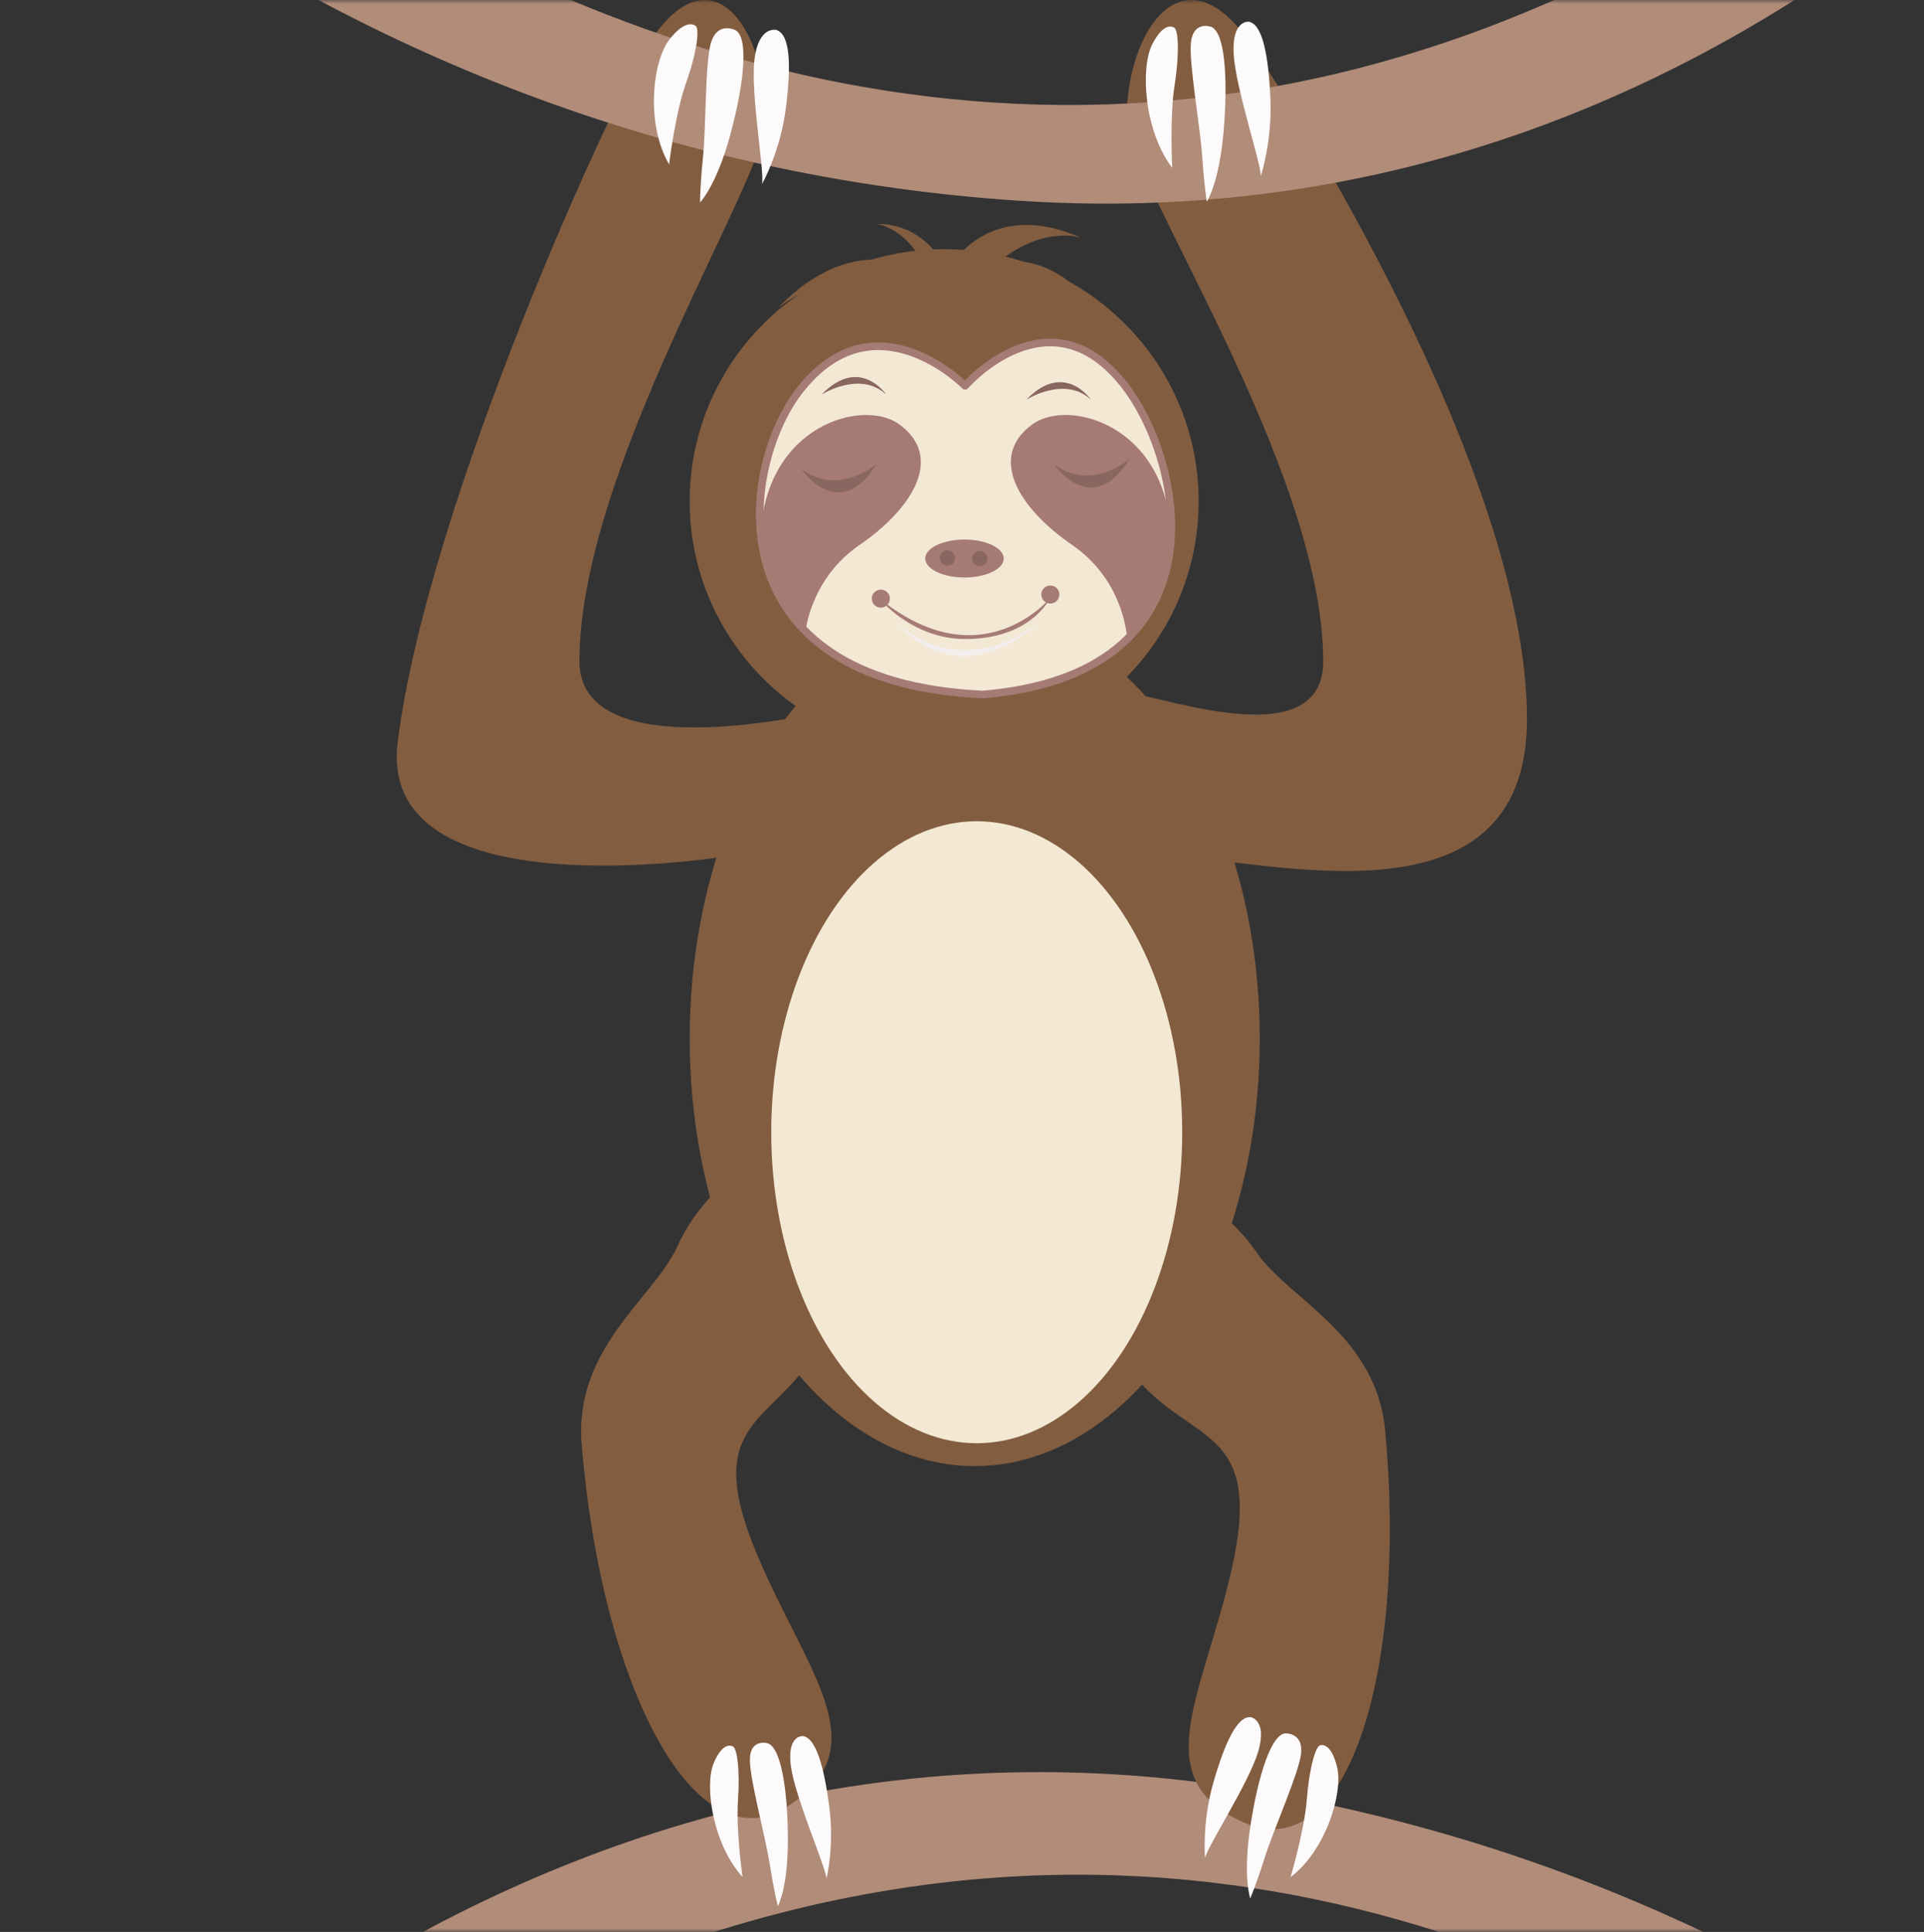 <?xml version="1.0" encoding="UTF-8"?>
<svg width="252px" height="253px" viewBox="0 0 252 253" version="1.1" xmlns="http://www.w3.org/2000/svg" xmlns:xlink="http://www.w3.org/1999/xlink">
    <rect x="0" y="0" width="252" height="253" fill="#333333" stroke="none"/>
    <title>lhang</title>
    <defs>
        <polygon id="path-1" points="-2.84217094e-14 0 252 0 252 253 -2.83496041e-14 253"></polygon>
    </defs>
    <g id="Page-1" stroke="none" stroke-width="1" fill="none" fill-rule="evenodd">
        <g id="lhang">
            <mask id="mask-2" fill="white">
                <use xlink:href="#path-1"></use>
            </mask>
            <g id="path-1"></g>
            <g id="Group" mask="url(#mask-2)">
                <g transform="translate(-27, -56)">
                    <path d="M50.23,290 C50.23,290 186.929,446.941 333.928,290 L348,290 C348,290 292.577,379.071 188.648,372.299 C84.721,365.529 28,290.719 28,290.719 L50.23,290 Z" id="Path" fill="#B18C79" fill-rule="nonzero" transform="translate(188, 331.333) scale(-1, -1) rotate(6) translate(-188, -331.333) "></path>
                    <path d="M121.534,168.24 C121.065,168.24 76.303,175.453 79.09,153.176 C83.026,121.718 107.62,68.221 112.204,61.34 C120.207,49.327 127.27,59.711 127.359,71.544 C127.418,79.29 102.948,117.082 102.892,142.561 C102.863,156.005 130.646,149.865 132.043,149.865 C142.679,149.865 132.773,168.24 121.534,168.24 Z" id="Path" fill="#835D40" fill-rule="nonzero"></path>
                    <path d="M217.231,168.24 C205.395,168.24 170.644,178.537 170.644,150.18 C170.644,117.689 202.306,68.221 207.134,61.34 C215.562,49.327 222.999,59.711 223.094,71.544 C223.156,79.29 197.386,117.082 197.327,142.561 C197.296,156.005 221.707,145.793 223.094,146.956 C229.007,151.913 229.067,168.24 217.231,168.24 Z" id="Path" fill="#835D40" fill-rule="nonzero" transform="translate(198.822, 113.031) scale(-1, 1) translate(-198.822, -113.031) "></path>
                    <path d="M22.23,-1.42108547e-14 C22.23,-1.42108547e-14 158.929,156.941 305.928,-1.42108547e-14 L320,-1.42108547e-14 C320,-1.42108547e-14 264.577,89.071 160.648,82.299 C56.721,75.529 5.68434189e-14,0.719 5.68434189e-14,0.719 L22.23,-1.42108547e-14 Z" id="Path" fill="#B18C79" fill-rule="nonzero"></path>
                    <path d="M118.845,284.977 C124.824,280.275 137.192,279.594 142.248,267.818 C154.99,238.145 154.903,212.01 140.651,213.332 C126.399,214.654 130.292,227.524 128.695,244.583 C127.099,261.642 120.311,259.094 111.927,262.849 C103.542,266.604 109.927,267.224 101.644,280.495 C93.361,293.766 111.178,291.005 118.845,284.977 Z" id="Path" fill="#835D40" fill-rule="nonzero" transform="translate(125.539, 251.636) rotate(152) translate(-125.539, -251.636) "></path>
                    <path d="M180.845,286.977 C186.824,282.275 199.192,281.594 204.248,269.818 C216.99,240.145 216.903,214.01 202.651,215.332 C188.399,216.654 192.292,229.524 190.695,246.583 C189.099,263.642 182.311,261.094 173.927,264.849 C165.542,268.604 171.927,269.224 163.644,282.495 C155.361,295.766 173.178,293.005 180.845,286.977 Z" id="Path" fill="#835D40" fill-rule="nonzero" transform="translate(187.539, 253.636) scale(-1, 1) rotate(162) translate(-187.539, -253.636) "></path>
                    <g id="Group-3" transform="translate(117.333, 136)" fill-rule="nonzero">
                        <ellipse id="Oval" fill="#835D40" cx="37.333" cy="56" rx="37.333" ry="56"></ellipse>
                        <ellipse id="Oval" fill="#F3E8D3" cx="37.597" cy="68.273" rx="26.915" ry="40.727"></ellipse>
                    </g>
                    <g transform="translate(119.356, 283.019)" fill="#FCFAFB" fill-rule="nonzero" id="Path">
                        <path d="M3.544,1.657 C3.544,1.657 2.325,0.957 1.109,3.917 C-0.108,6.876 1.007,14.483 4.897,18.781 C4.897,18.781 4.026,12.608 4.306,8.681 C4.585,4.751 4.175,1.684 3.544,1.657 Z"></path>
                        <path d="M7.904,1.227 C7.904,1.227 5.93,0.819 5.861,3.319 C5.793,5.816 7.86,13.32 8.468,17.133 C9.072,20.949 9.526,22.608 9.526,22.608 C9.526,22.608 10.853,20.257 10.839,13.855 C10.829,7.452 9.931,1.262 7.904,1.227 Z"></path>
                        <path d="M12.771,0.328 C12.771,0.328 10.657,0.207 11.241,4.349 C11.826,8.492 15.862,17.614 15.896,19.024 C15.896,19.024 16.947,14.779 16.256,9.524 C15.56,4.271 14.492,0.515 12.771,0.328 Z"></path>
                    </g>
                    <g transform="translate(192.333, 292.667) scale(1, -1) rotate(150) translate(-192.333, -292.667) translate(183.333, 280.667)" fill="#FCFAFB" fill-rule="nonzero" id="Path">
                        <path d="M6.412,1.127 C6.412,1.127 5.456,0.095 3.104,2.6 C0.751,5.106 -1.039,12.786 1.22,18.075 C1.22,18.075 2.707,11.855 4.489,8.137 C6.272,4.419 7.035,1.336 6.412,1.127 Z"></path>
                        <path d="M10.949,1.982 C10.949,1.982 9.124,1.013 8.1,3.408 C7.076,5.802 6.281,13.659 5.429,17.526 C4.579,21.389 4.399,23.127 4.399,23.127 C4.399,23.127 6.629,21.241 9.065,15.047 C11.505,8.853 12.972,2.606 10.949,1.982 Z"></path>
                        <path d="M16.179,2.533 C16.179,2.533 14.103,1.799 13.105,5.975 C12.108,10.149 12.669,20.146 12.164,21.519 C12.164,21.519 14.843,17.723 16.157,12.441 C17.471,7.158 17.835,3.215 16.179,2.533 Z"></path>
                    </g>
                    <g id="Group-2" transform="translate(117.333, 85.333)">
                        <ellipse id="Oval" fill="#835D40" fill-rule="nonzero" cx="33.333" cy="36.317" rx="33.333" ry="33.016"></ellipse>
                        <g id="Group" transform="translate(8.333, 14.857)">
                            <path d="M1.339,28.133 C1.426,28.529 6.949,51.947 25.428,51.115 C43.904,50.284 50.177,36.554 50.177,36.554 L1.339,28.133 Z" id="Path" fill="#835D40" fill-rule="nonzero"></path>
                            <path d="M48.685,6.335 C38.837,-6.43 27.739,6.335 27.739,6.335 C27.739,6.335 15.862,-5.758 6.015,7.007 C-1.823,17.17 -5.335,45.132 30.084,46.765 C62.085,44.042 56.523,16.497 48.685,6.335 Z" id="Path" fill="#F3E8D3" fill-rule="nonzero"></path>
                            <path d="M48.685,6.335 C38.837,-6.43 27.739,6.335 27.739,6.335 C27.739,6.335 15.862,-5.758 6.015,7.007 C-1.823,17.17 -5.335,45.132 30.084,46.765 C62.085,44.042 56.523,16.497 48.685,6.335 Z" id="Path" stroke="#A57B74" stroke-linejoin="round"></path>
                            <path d="M0.972,25.738 C1.429,30.283 3.172,34.79 6.827,38.467 C7.199,36.077 8.606,30.831 13.943,27.157 C21.049,22.262 24.952,15.589 19.099,11.366 C14.378,7.959 1.692,11.456 0.972,25.738 Z" id="Path" fill="#A57B74" fill-rule="nonzero"></path>
                            <path d="M36.579,11.364 C30.725,15.588 34.628,22.261 41.735,27.156 C48.135,31.563 48.883,38.218 48.969,39.503 C52.856,35.697 54.499,30.844 54.717,25.916 C54.098,11.482 41.321,7.944 36.579,11.364 Z" id="Path" fill="#A57B74" fill-rule="nonzero"></path>
                            <path d="M6.337,17.257 C6.337,17.257 11.245,24.517 16.153,16.56 C16.153,16.56 11.245,20.888 6.337,17.257 Z" id="Path" fill="#896660" fill-rule="nonzero"></path>
                            <path d="M39.436,16.632 C39.436,16.632 44.346,23.891 49.255,15.933 C49.256,15.932 44.346,20.259 39.436,16.632 Z" id="Path" fill="#896660" fill-rule="nonzero"></path>
                            <ellipse id="Oval" fill="#F3E8D3" fill-rule="nonzero" cx="28.228" cy="32.856" rx="13.871" ry="10.035"></ellipse>
                            <path d="M16.419,34.099 C16.419,34.099 20.754,39.504 27.786,39.495 C36.447,39.482 38.899,34.099 38.899,34.099 C38.899,34.099 29.884,45.109 16.419,34.099 Z" id="Path" fill="#A57B74" fill-rule="nonzero"></path>
                            <ellipse id="Oval" fill="#A57B74" fill-rule="nonzero" cx="16.703" cy="34.204" rx="1.186" ry="1.181"></ellipse>
                            <ellipse id="Oval" fill="#A57B74" fill-rule="nonzero" cx="38.902" cy="33.665" rx="1.186" ry="1.181"></ellipse>
                            <ellipse id="Oval" fill="#A57B74" fill-rule="nonzero" cx="27.66" cy="28.953" rx="5.139" ry="2.484"></ellipse>
                            <circle id="Oval" fill="#896660" fill-rule="nonzero" cx="25.427" cy="28.882" r="1"></circle>
                            <circle id="Oval" fill="#896660" fill-rule="nonzero" cx="29.657" cy="28.953" r="1"></circle>
                            <path d="M18.328,36.865 C18.328,36.865 26.352,45.914 37.716,37.061 C37.716,37.061 27.553,47.734 18.328,36.865 Z" id="Path" fill="#F4EDED" fill-rule="nonzero"></path>
                            <path d="M8.941,7.483 C8.941,7.483 13.976,4.271 17.413,7.483 C17.413,7.483 13.932,2.318 8.941,7.483 Z" id="Path" fill="#896660" fill-rule="nonzero"></path>
                            <path d="M35.756,8.156 C35.756,8.156 40.792,4.944 44.226,8.156 C44.226,8.156 40.748,2.988 35.756,8.156 Z" id="Path" fill="#896660" fill-rule="nonzero"></path>
                        </g>
                        <path d="M24.543,8.764 C24.543,8.764 19.131,5.221 11.667,10.924 C11.667,10.924 21.297,-0.251 31.521,7.292 C31.521,7.292 29.628,1.149 24.638,0.008 C24.638,0.008 30.59,-0.48 33.732,6.199 C33.732,6.199 38.657,-3.738 51.251,1.801 C51.251,1.801 46.142,0.001 39.845,5.462 C39.845,5.462 46.869,1.801 55,13.206 C55,13.206 49.469,5.71 40.202,9.785 C30.936,13.856 24.543,8.764 24.543,8.764 Z" id="Path" fill="#835D40" fill-rule="nonzero"></path>
                    </g>
                    <g transform="translate(177, 58.667)" fill="#FCFAFB" fill-rule="nonzero" id="Path">
                        <path d="M3.697,0.911 C3.697,0.911 2.475,0.073 0.915,3.144 C-0.647,6.216 -0.175,14.428 3.533,19.31 C3.533,19.31 3.187,12.649 3.848,8.472 C4.508,4.295 4.361,0.986 3.697,0.911 Z"></path>
                        <path d="M8.343,0.776 C8.343,0.776 6.295,0.194 5.991,2.86 C5.687,5.522 7.172,13.694 7.459,17.816 C7.743,21.937 8.067,23.744 8.067,23.744 C8.067,23.744 9.688,21.331 10.269,14.489 C10.853,7.645 10.481,0.964 8.343,0.776 Z"></path>
                        <path d="M13.569,0.178 C13.569,0.178 11.347,-0.109 11.579,4.361 C11.812,8.831 15.227,18.881 15.131,20.389 C15.131,20.389 16.636,15.934 16.395,10.265 C16.148,4.598 15.369,0.505 13.569,0.178 Z"></path>
                    </g>
                    <g transform="translate(112, 58.667)" fill="#FCFAFB" fill-rule="nonzero" id="Path">
                        <path d="M6.024,0.679 C6.024,0.679 4.866,-0.311 2.668,2.522 C0.468,5.357 -0.464,13.542 2.635,18.859 C2.635,18.859 3.432,12.223 4.863,8.179 C6.296,4.134 6.717,0.841 6.024,0.679 Z"></path>
                        <path d="M10.995,1.157 C10.995,1.157 8.915,0.312 8.126,2.908 C7.337,5.503 7.494,13.782 7.078,17.898 C6.661,22.013 6.691,23.843 6.691,23.843 C6.691,23.843 8.841,21.668 10.654,14.975 C12.472,8.282 13.242,1.622 10.995,1.157 Z"></path>
                        <path d="M16.668,1.25 C16.668,1.25 14.35,0.676 13.816,5.126 C13.285,9.578 15.167,19.969 14.804,21.45 C14.804,21.45 17.186,17.239 17.916,11.6 C18.644,5.963 18.529,1.812 16.668,1.25 Z"></path>
                    </g>
                </g>
            </g>
        </g>
    </g>
</svg>